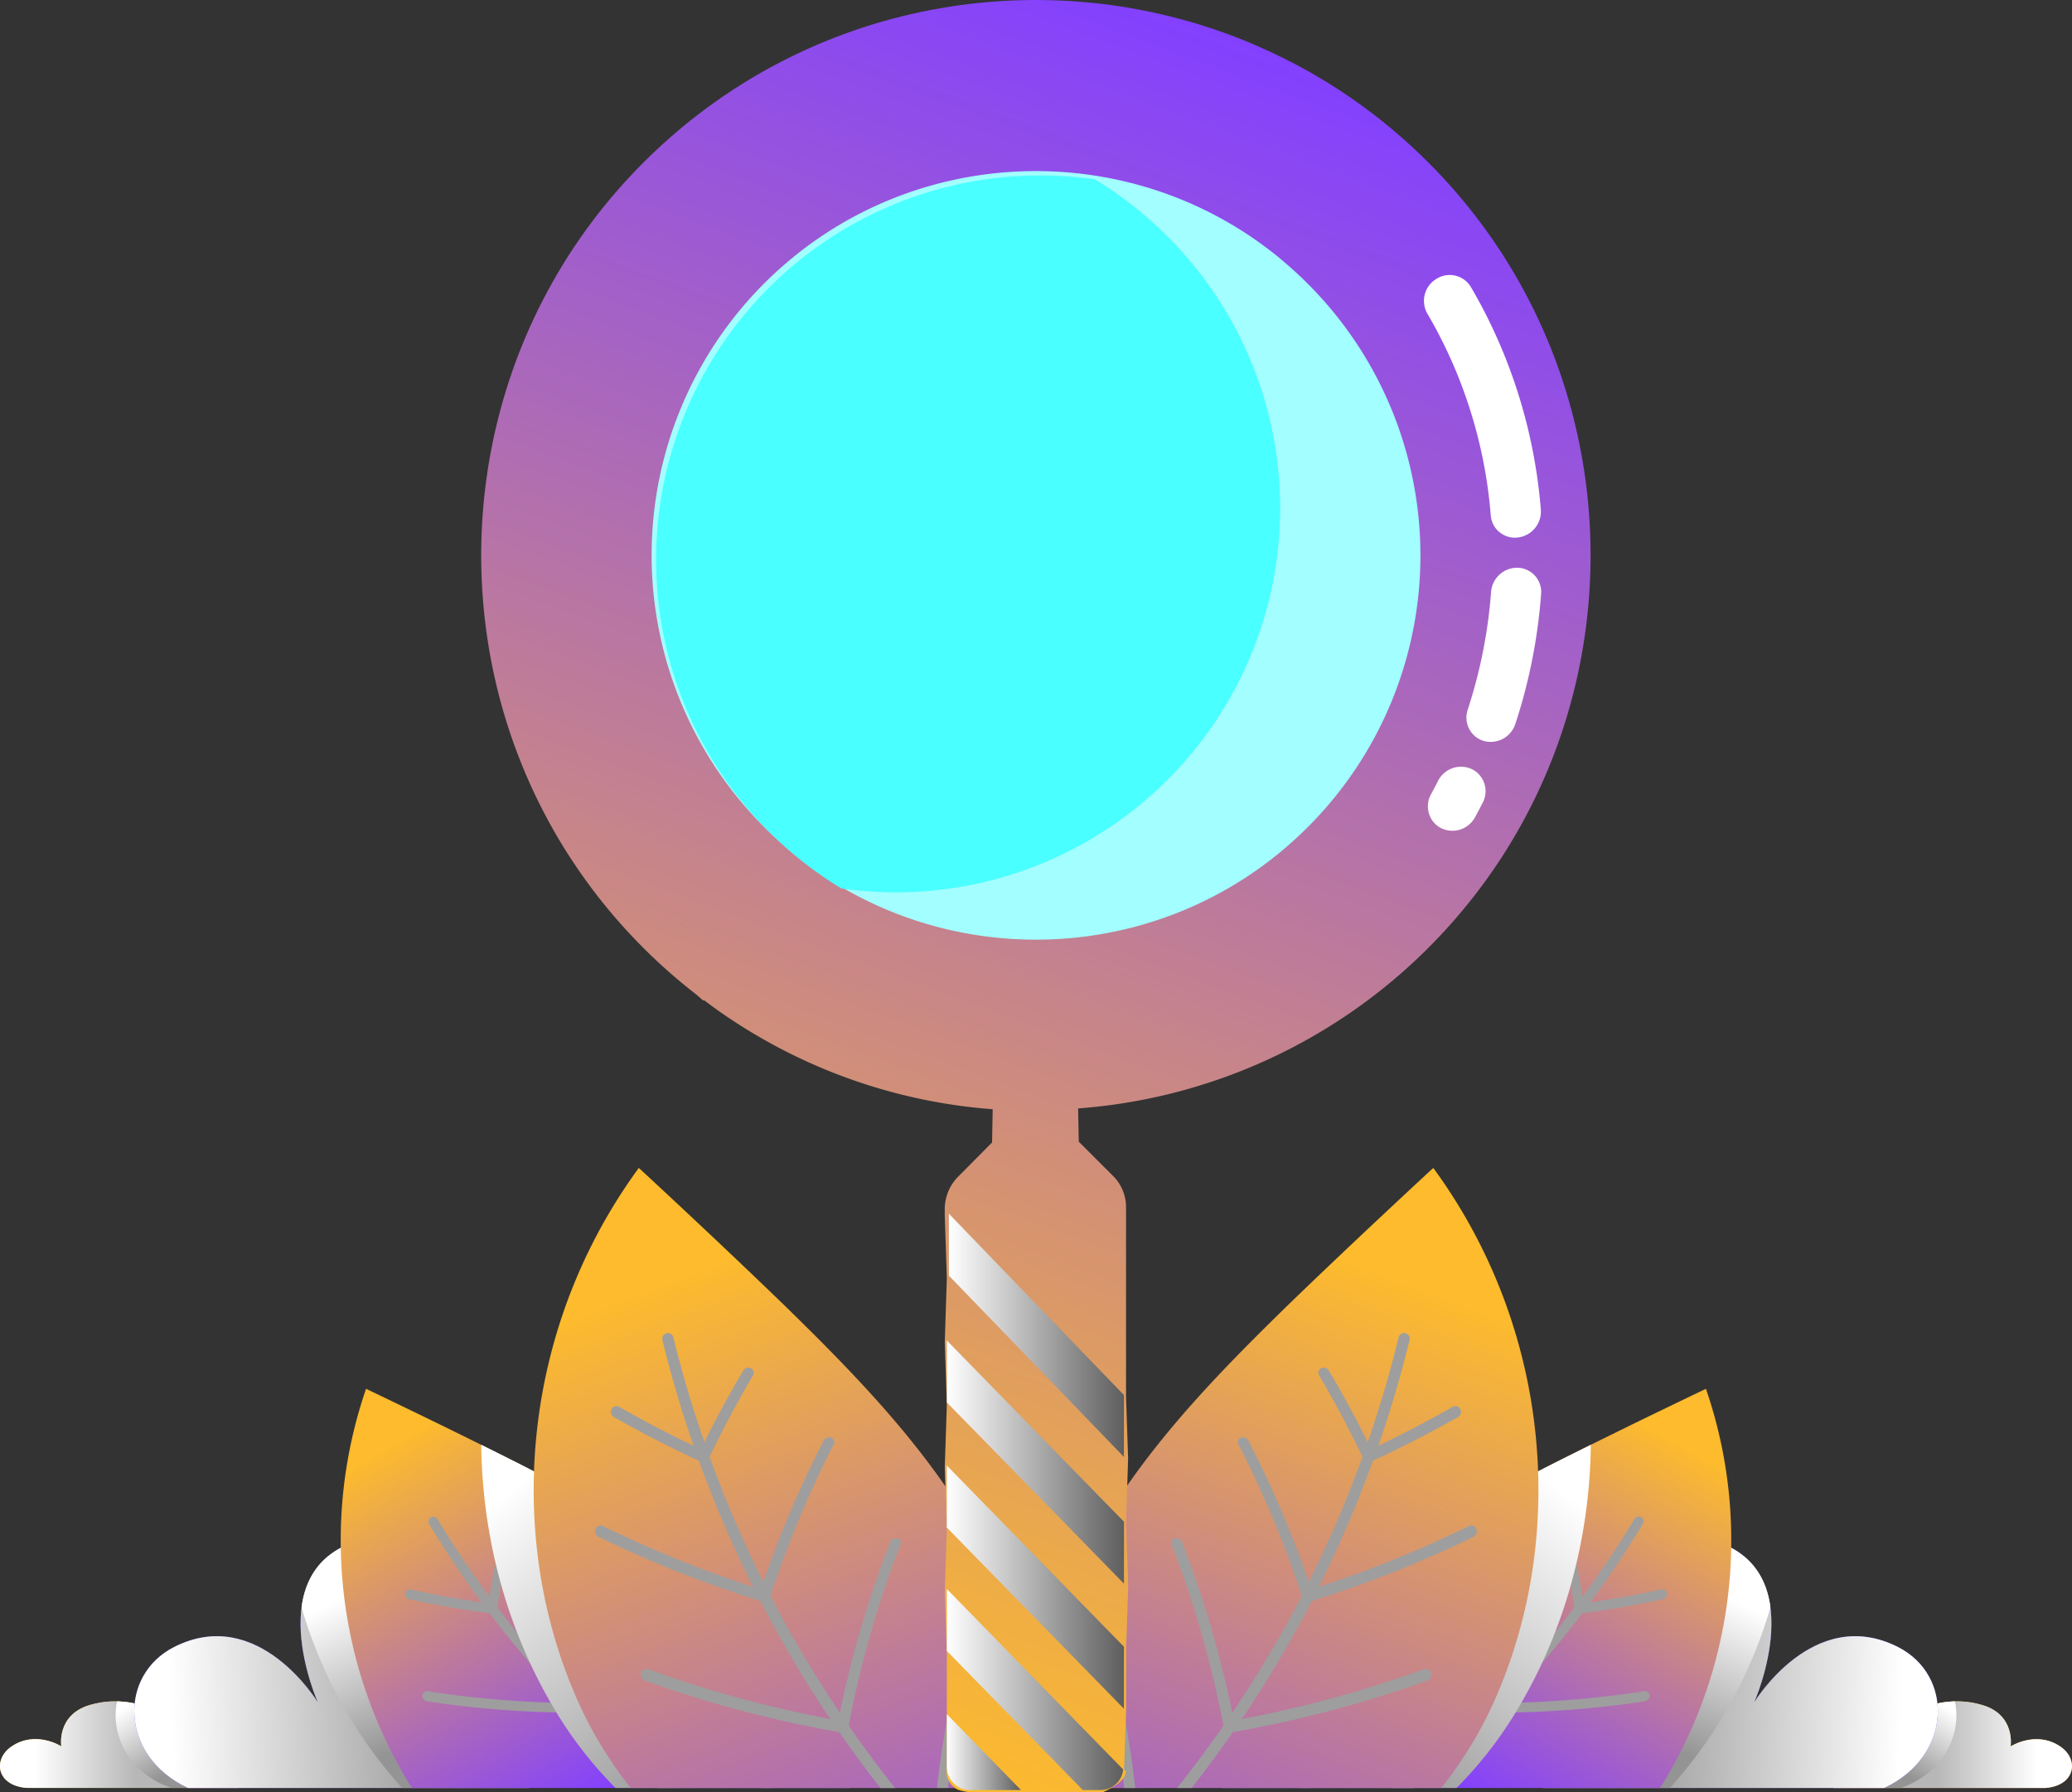 <svg xmlns="http://www.w3.org/2000/svg" xmlns:xlink="http://www.w3.org/1999/xlink" width="994.42" height="860.05" viewBox="0 0 994.42 860.05">
  <rect x="0" y="0" width="994.42" height="860.05" fill="#333333" stroke="none"/>
  <defs>
    <linearGradient id="linear-gradient" x1="-9703.9" y1="1002.21" x2="-9655.38" y2="1002.21" gradientTransform="matrix(-1, 0, 0, 1, -8591.75, 0)" gradientUnits="userSpaceOnUse">
      <stop offset="0" stop-color="#fff"/>
      <stop offset="1" stop-color="#b7b7b7"/>
    </linearGradient>
    <linearGradient id="linear-gradient-2" x1="1063.95" y1="981.17" x2="1042.98" y2="1012.17" gradientUnits="userSpaceOnUse">
      <stop offset="0" stop-color="#fff"/>
      <stop offset="1" stop-color="#949494"/>
    </linearGradient>
    <linearGradient id="linear-gradient-3" x1="1047.78" y1="968.95" x2="911.47" y2="962.57" xlink:href="#linear-gradient-2"/>
    <linearGradient id="linear-gradient-4" x1="945.03" y1="922.74" x2="912.21" y2="992.04" xlink:href="#linear-gradient-2"/>
    <linearGradient id="linear-gradient-5" x1="925.83" y1="849.3" x2="827.36" y2="1018.88" gradientUnits="userSpaceOnUse">
      <stop offset="0" stop-color="#fdbb2d"/>
      <stop offset="1" stop-color="#8340ff"/>
    </linearGradient>
    <linearGradient id="linear-gradient-6" x1="884.79" y1="880.44" x2="775.38" y2="1015.83" xlink:href="#linear-gradient-2"/>
    <linearGradient id="linear-gradient-7" x1="814.74" y1="782.38" x2="675.24" y2="1159.85" xlink:href="#linear-gradient-5"/>
    <linearGradient id="linear-gradient-8" x1="-17156.11" y1="1002.21" x2="-17107.59" y2="1002.21" gradientTransform="translate(17307.54)" xlink:href="#linear-gradient"/>
    <linearGradient id="linear-gradient-9" x1="8516.16" y1="981.17" x2="8495.19" y2="1012.17" gradientTransform="matrix(-1, 0, 0, 1, 8715.79, 0)" xlink:href="#linear-gradient-2"/>
    <linearGradient id="linear-gradient-10" x1="8499.99" y1="968.95" x2="8363.68" y2="962.57" gradientTransform="matrix(-1, 0, 0, 1, 8715.79, 0)" xlink:href="#linear-gradient-2"/>
    <linearGradient id="linear-gradient-11" x1="8397.24" y1="922.74" x2="8364.42" y2="992.04" gradientTransform="matrix(-1, 0, 0, 1, 8715.79, 0)" xlink:href="#linear-gradient-2"/>
    <linearGradient id="linear-gradient-12" x1="8378.04" y1="849.3" x2="8279.57" y2="1018.88" gradientTransform="matrix(-1, 0, 0, 1, 8715.79, 0)" xlink:href="#linear-gradient-5"/>
    <linearGradient id="linear-gradient-13" x1="8337" y1="880.44" x2="8227.59" y2="1015.83" gradientTransform="matrix(-1, 0, 0, 1, 8715.79, 0)" xlink:href="#linear-gradient-2"/>
    <linearGradient id="linear-gradient-14" x1="8266.95" y1="782.38" x2="8127.45" y2="1159.85" gradientTransform="matrix(-1, 0, 0, 1, 8715.79, 0)" xlink:href="#linear-gradient-5"/>
    <linearGradient id="linear-gradient-15" x1="724.13" y1="181.42" x2="434.61" y2="964.84" gradientUnits="userSpaceOnUse">
      <stop offset="0" stop-color="#8340ff"/>
      <stop offset="1" stop-color="#fdbb2d"/>
    </linearGradient>
    <linearGradient id="linear-gradient-16" x1="524.38" y1="120.93" x2="1095.19" y2="693.91" gradientTransform="matrix(0.63, 0.59, -0.63, 0.67, 595.32, -331.08)" gradientUnits="userSpaceOnUse">
      <stop offset="0" stop-color="#fff"/>
      <stop offset="1" stop-color="#fff"/>
    </linearGradient>
    <linearGradient id="linear-gradient-17" x1="455.39" y1="640.81" x2="539.42" y2="640.81" gradientUnits="userSpaceOnUse">
      <stop offset="0" stop-color="#fff"/>
      <stop offset="1" stop-color="#5e5e5e"/>
    </linearGradient>
    <linearGradient id="linear-gradient-18" x1="454.42" y1="701.64" x2="539.45" y2="701.64" xlink:href="#linear-gradient-17"/>
    <linearGradient id="linear-gradient-19" x1="454.39" y1="761.64" x2="539.42" y2="761.64" xlink:href="#linear-gradient-17"/>
    <linearGradient id="linear-gradient-20" x1="588.97" y1="975.75" x2="673.62" y2="975.75" xlink:href="#linear-gradient-17"/>
    <linearGradient id="linear-gradient-21" x1="588.97" y1="1005.78" x2="624.59" y2="1005.78" xlink:href="#linear-gradient-17"/>
  </defs>
  <g style="isolation: isolate">
    <g id="main">
      <path d="M776.44,578c-69.6,69.6-176.28,80-257,31.16-1.64-1-3.26-2-4.88-3s-2.91-1.89-4.35-2.87q-3.15-2.14-6.23-4.39-2.13-1.57-4.21-3.19A209.81,209.81,0,0,1,747.68,257.3c.78.54,1.57,1.1,2.35,1.66s1.42,1,2.13,1.54c1.35,1,2.68,2,4,3,.7.52,1.39,1.07,2.09,1.63,1.37,1.09,2.75,2.2,4.11,3.35q7.26,6,14.07,12.84A209.51,209.51,0,0,1,776.44,578Z" transform="translate(-134.58 -164.95)" style="fill: #a3ffff"/>
      <path d="M1086,983.2c16,4.76,13.54,19.84,13.54,19.84s12.3-7.91,24,.16c8.93,6.16,7.12,18.72-7.44,19.8H1014.45C1028,1000.49,1056,974.27,1086,983.2Z" transform="translate(-134.58 -164.95)" style="fill: #fdbb2d"/>
      <path d="M1086,983.2c16,4.76,13.54,19.84,13.54,19.84s12.3-7.91,24,.16c8.93,6.16,7.12,18.72-7.44,19.8H1014.45C1028,1000.49,1056,974.27,1086,983.2Z" transform="translate(-134.58 -164.95)" style="mix-blend-mode: color-burn;fill: url(#linear-gradient)"/>
      <path d="M1072.84,981.43c-24.83.54-46.89,22.4-58.39,41.57h32.23C1066.29,1016.49,1076.28,998.38,1072.84,981.43Z" transform="translate(-134.58 -164.95)" style="mix-blend-mode: color-burn;fill: url(#linear-gradient-2)"/>
      <path d="M955.73,903.94c49.46,13.65,20.71,78,20.71,78s28.43-47.11,69-26.62c26.79,13.55,26.32,52.26-6.6,67.68H875.23C867.67,949.19,905,889.93,955.73,903.94Z" transform="translate(-134.58 -164.95)" style="fill: #8340ff"/>
      <path d="M955.73,903.94c49.46,13.65,20.71,78,20.71,78s28.43-47.11,69-26.62c26.79,13.55,26.32,52.26-6.6,67.68H875.23C867.67,949.19,905,889.93,955.73,903.94Z" transform="translate(-134.58 -164.95)" style="mix-blend-mode: color-burn;fill: url(#linear-gradient-3)"/>
      <path d="M984.27,936.35c-1.81-14-9.19-27.07-28.54-32.41-50.77-14-88.06,45.25-80.5,119.06H936A222.42,222.42,0,0,0,984.27,936.35Z" transform="translate(-134.58 -164.95)" style="mix-blend-mode: color-burn;fill: url(#linear-gradient-4)"/>
      <path d="M931.32,1023a223.78,223.78,0,0,0,22-191.57c-16.7,8-44.46,21.35-74,36.25-29.73,15.22-61.3,32-88.91,54.32-28.78,23.29-46.6,55.38-62.92,88q-3.18,6.54-6.26,13Z" transform="translate(-134.58 -164.95)" style="fill: url(#linear-gradient-5)"/>
      <path d="M934.6,929.54a2.27,2.27,0,0,0-2.75-1.82q-17.07,3.78-34,6.23,13.44-18.23,25.2-37.71a2.33,2.33,0,0,0-4-2.41q-11.64,19.29-25,37.35-2.71-16.74-6.56-32.87a2.46,2.46,0,0,0-2.75-1.82,2,2,0,0,0-1.7,2.53q4.3,18.26,7.14,37.33a482.51,482.51,0,0,1-36.36,42.57A441.5,441.5,0,0,0,847.39,916a2.55,2.55,0,0,0-2.58-2.05,1.88,1.88,0,0,0-1.81,2.26,438.7,438.7,0,0,1,6.43,67.35,482.67,482.67,0,0,1-41.52,37.52,435.92,435.92,0,0,0,1-73.26,2.61,2.61,0,0,0-2.34-2.33,1.82,1.82,0,0,0-2,2,433.87,433.87,0,0,1-1.52,75.53h9.83a489.62,489.62,0,0,0,39.85-36.19A477.91,477.91,0,0,0,924,981.4a2.69,2.69,0,0,0,2.24-2.8,2.2,2.2,0,0,0-2.58-2.05,476.21,476.21,0,0,1-66.4,5.6,488.67,488.67,0,0,0,36.71-43q19.18-2.52,38.68-6.76A2.51,2.51,0,0,0,934.6,929.54Zm-170.86,71.9a1.94,1.94,0,0,0-2.39,1.72q-1.08,9.87-2.65,19.84h4.54q1.44-9.48,2.44-18.89A2.52,2.52,0,0,0,763.74,1001.44Z" transform="translate(-134.58 -164.95)" style="fill: #9e9e9e;mix-blend-mode: color-burn"/>
      <path d="M879.3,867.68c-29.73,15.22-61.3,32-88.91,54.32-28.78,23.29-46.6,55.38-62.92,88q-3.18,6.54-6.26,13H833.62a193.32,193.32,0,0,0,30-39c24.69-41.84,34-86.46,34.45-125.7C892,861.33,885.67,864.47,879.3,867.68Z" transform="translate(-134.58 -164.95)" style="mix-blend-mode: color-burn;fill: url(#linear-gradient-6)"/>
      <path d="M826.28,1023a194.32,194.32,0,0,0,28-47.68c23.09-55.85,22-112.6,11.4-156.5a261,261,0,0,0-43.22-93.39c-15.83,14.66-42.13,39.14-69.93,66-27.85,27.23-57.2,56.82-80.23,91.23-24,35.89-32.76,77.78-39.67,119.7-1.06,6.92-2.07,13.84-3,20.68Z" transform="translate(-134.58 -164.95)" style="fill: url(#linear-gradient-7)"/>
      <path d="M843.14,898.68a2.58,2.58,0,0,0-3.59-1.39,556.1,556.1,0,0,1-72,29.19,568.45,568.45,0,0,0,26-60.56q20.5-9.43,40.74-20.89a2.94,2.94,0,0,0,1.14-3.86,2.63,2.63,0,0,0-3.69-1.08q-17.7,10.11-35.65,18.67,8.67-24.93,15-50.71a2.72,2.72,0,0,0-5.29-1.3Q799.58,832.25,791,857q-8.81-17.7-18.67-34.33a2.86,2.86,0,0,0-3.69-1.08,2.39,2.39,0,0,0-1,3.41q11.1,18.84,20.85,39.1a564.23,564.23,0,0,1-25.77,60,516.07,516.07,0,0,0-29-67.84,3,3,0,0,0-3.59-1.39,2.19,2.19,0,0,0-1.23,3.14,513.56,513.56,0,0,1,30.44,72.78A562.36,562.36,0,0,1,726,986.88a507.72,507.72,0,0,0-24.17-81.94,3,3,0,0,0-3.4-1.79,2.12,2.12,0,0,0-1.55,2.93,505.82,505.82,0,0,1,24.88,87Q711.14,1008.4,699.5,1023h7q10.29-13.12,19.78-26.82a567.09,567.09,0,0,0,93.12-24.67,3.19,3.19,0,0,0,2-3.74,2.54,2.54,0,0,0-3.4-1.79,564.85,564.85,0,0,1-87.42,23.93,568.93,568.93,0,0,0,33.6-56.67,559.1,559.1,0,0,0,77.5-30.66A3.15,3.15,0,0,0,843.14,898.68ZM670,980.3A2.26,2.26,0,0,0,668,983q3.81,19.58,6.08,40h5.34q-2.36-20.6-6.27-40.39A2.94,2.94,0,0,0,670,980.3Z" transform="translate(-134.58 -164.95)" style="fill: #9e9e9e;mix-blend-mode: color-burn"/>
      <path d="M177.56,983.2C161.58,988,164,1003,164,1003s-12.3-7.91-24,.16c-8.93,6.16-7.12,18.72,7.44,19.8H249.13C235.63,1000.49,207.58,974.27,177.56,983.2Z" transform="translate(-134.58 -164.95)" style="fill: #fdbb2d"/>
      <path d="M177.56,983.2C161.58,988,164,1003,164,1003s-12.3-7.91-24,.16c-8.93,6.16-7.12,18.72,7.44,19.8H249.13C235.63,1000.49,207.58,974.27,177.56,983.2Z" transform="translate(-134.58 -164.95)" style="mix-blend-mode: color-burn;fill: url(#linear-gradient-8)"/>
      <path d="M190.74,981.43c24.83.54,46.89,22.4,58.39,41.57H216.9C197.29,1016.49,187.3,998.38,190.74,981.43Z" transform="translate(-134.58 -164.95)" style="mix-blend-mode: color-burn;fill: url(#linear-gradient-9)"/>
      <path d="M307.85,903.94c-49.46,13.65-20.71,78-20.71,78s-28.43-47.11-68.95-26.62c-26.79,13.55-26.32,52.26,6.6,67.68H388.35C395.91,949.19,358.62,889.93,307.85,903.94Z" transform="translate(-134.58 -164.95)" style="fill: #8340ff"/>
      <path d="M307.85,903.94c-49.46,13.65-20.71,78-20.71,78s-28.43-47.11-68.95-26.62c-26.79,13.55-26.32,52.26,6.6,67.68H388.35C395.91,949.19,358.62,889.93,307.85,903.94Z" transform="translate(-134.58 -164.95)" style="mix-blend-mode: color-burn;fill: url(#linear-gradient-10)"/>
      <path d="M279.31,936.35c1.81-14,9.19-27.07,28.54-32.41,50.77-14,88.06,45.25,80.5,119.06H327.56A222.42,222.42,0,0,1,279.31,936.35Z" transform="translate(-134.58 -164.95)" style="mix-blend-mode: color-burn;fill: url(#linear-gradient-11)"/>
      <path d="M332.26,1023a223.78,223.78,0,0,1-22-191.57c16.7,8,44.45,21.35,74,36.25,29.74,15.22,61.3,32,88.91,54.32,28.78,23.29,46.6,55.38,62.92,88q3.18,6.54,6.26,13Z" transform="translate(-134.58 -164.95)" style="fill: url(#linear-gradient-12)"/>
      <path d="M330.9,932.41q19.47,4.25,38.68,6.76a488.67,488.67,0,0,0,36.71,43,476.21,476.21,0,0,1-66.4-5.6,2.2,2.2,0,0,0-2.58,2.05,2.69,2.69,0,0,0,2.24,2.8,477.91,477.91,0,0,0,71.27,5.41A489.62,489.62,0,0,0,450.67,1023h9.83A433.87,433.87,0,0,1,459,947.47a1.82,1.82,0,0,0-2-2,2.59,2.59,0,0,0-2.33,2.33,434.85,434.85,0,0,0,1,73.26,484.17,484.17,0,0,1-41.52-37.52,440,440,0,0,1,6.43-67.35,1.88,1.88,0,0,0-1.81-2.26,2.55,2.55,0,0,0-2.58,2.05,441.5,441.5,0,0,0-6.53,62.94,482.51,482.51,0,0,1-36.36-42.57q2.82-19.07,7.14-37.33a2,2,0,0,0-1.7-2.53,2.46,2.46,0,0,0-2.75,1.82q-3.84,16.11-6.56,32.87-13.31-18-24.95-37.35a2.34,2.34,0,0,0-4,2.41q11.75,19.47,25.2,37.71-16.87-2.44-33.95-6.23a2.27,2.27,0,0,0-2.75,1.82A2.51,2.51,0,0,0,330.9,932.41Zm167,71.7q1,9.4,2.44,18.89h4.54q-1.56-10-2.65-19.84a1.94,1.94,0,0,0-2.39-1.72A2.52,2.52,0,0,0,497.9,1004.11Z" transform="translate(-134.58 -164.95)" style="fill: #9e9e9e;mix-blend-mode: color-burn"/>
      <path d="M384.28,867.68c29.74,15.22,61.3,32,88.91,54.32,28.78,23.29,46.6,55.38,62.92,88q3.18,6.54,6.26,13H430a193.32,193.32,0,0,1-30-39c-24.69-41.84-34-86.46-34.45-125.7C371.63,861.33,377.91,864.47,384.28,867.68Z" transform="translate(-134.58 -164.95)" style="mix-blend-mode: color-burn;fill: url(#linear-gradient-13)"/>
      <path d="M437.3,1023a194.32,194.32,0,0,1-27.95-47.68c-23.09-55.85-22-112.6-11.4-156.5a261,261,0,0,1,43.22-93.39c15.84,14.66,42.13,39.14,69.93,66,27.85,27.23,57.2,56.82,80.23,91.23,24,35.89,32.76,77.78,39.67,119.7,1.06,6.92,2.07,13.84,3,20.68Z" transform="translate(-134.58 -164.95)" style="fill: url(#linear-gradient-14)"/>
      <path d="M422,902.58a558.72,558.72,0,0,0,77.51,30.66,566.93,566.93,0,0,0,33.59,56.67A564.85,564.85,0,0,1,445.65,966a2.54,2.54,0,0,0-3.4,1.79,3.19,3.19,0,0,0,2,3.74,567.09,567.09,0,0,0,93.12,24.67q9.48,13.68,19.78,26.82h7q-11.62-14.61-22.26-29.92a505.82,505.82,0,0,1,24.88-87,2.12,2.12,0,0,0-1.55-2.93,3,3,0,0,0-3.4,1.79,507.72,507.72,0,0,0-24.17,81.94,562.36,562.36,0,0,1-33.27-56.14A513.56,513.56,0,0,1,534.75,858a2.19,2.19,0,0,0-1.23-3.14,3,3,0,0,0-3.59,1.39,516.07,516.07,0,0,0-29,67.84,564.23,564.23,0,0,1-25.77-60Q484.87,843.82,496,825a2.38,2.38,0,0,0-1-3.41,2.86,2.86,0,0,0-3.69,1.08q-9.86,16.62-18.67,34.33-8.6-24.69-14.88-50.22a2.72,2.72,0,0,0-5.29,1.3q6.35,25.76,15,50.71-17.94-8.55-35.65-18.67a2.63,2.63,0,0,0-3.69,1.08,2.94,2.94,0,0,0,1.14,3.86q20.22,11.46,40.74,20.89a568.45,568.45,0,0,0,26,60.56,556.1,556.1,0,0,1-72-29.19,2.57,2.57,0,0,0-3.58,1.39A3.13,3.13,0,0,0,422,902.58Zm168.5,80q-3.91,19.78-6.27,40.39h5.34q2.26-20.36,6.08-40a2.26,2.26,0,0,0-2.07-2.74A3,3,0,0,0,590.47,982.61Z" transform="translate(-134.58 -164.95)" style="fill: #9e9e9e;mix-blend-mode: color-burn"/>
      <path d="M819.22,242.07q-9.11-9-18.84-17c-2.18-1.78-4.38-3.53-6.6-5.23q-6.53-5-13.29-9.57l-2.11-1.41q-2.11-1.38-4.23-2.73h0q-2-1.29-4.08-2.53c-2.65-1.61-5.32-3.16-8-4.68q-3.78-2.11-7.62-4.11L750.82,193q-3.51-1.74-7.05-3.39c-2.21-1-4.43-2-6.67-3h0c-96.87-41.68-213.44-23.18-292.84,55.47-103.39,102.42-105.2,270.08-4,374.62a266.37,266.37,0,0,0,28.08,25.18c1.19.92,3.58,3.13,3.58,3.13h.65c1.19.9,2.38,1.79,3.59,2.67q5,3.68,10.18,7.07A262.41,262.41,0,0,0,611,697.27v.11l-.29,15.83-16.29,16.42A22.13,22.13,0,0,0,588,745.21v3.2l1,29.73-1,31.16L589,839l-1,30.33,1,29.73-1,29.82,1,29.73v55.6a8.53,8.53,0,0,0,2,6.89,10.61,10.61,0,0,0,1.74,1.74l.46.34a1.51,1.51,0,0,0,.26.18c1.76,1.19,6.17,1.61,6.17,1.61h64.29s10.43-4.08,11-9.66c0-.36.06-.73-.87-1.1l1-28.6V956l1-30.27L675,896l1-31.1-1-29.67V744.87a21.06,21.06,0,0,0-6.26-15.62l-16.43-16.43L652,696.88a265.3,265.3,0,0,0,171.16-80.19C924.42,512.15,922.61,344.49,819.22,242.07ZM528.3,584.14c-1.84-1.25-3.67-2.54-5.47-3.86q-1.86-1.37-3.71-2.8A184.5,184.5,0,0,1,501.3,301c64.06-64.06,163.88-71.07,235.76-21l2.07,1.46,1.87,1.36c1.19.87,2.36,1.75,3.53,2.66l1.83,1.43q1.82,1.44,3.62,3,6.28,5.26,12.19,11.16a184.23,184.23,0,0,1,0,260.86c-62.39,62.39-158.66,70.67-230,24.86C530.84,585.85,529.57,585,528.3,584.14Z" transform="translate(-134.58 -164.95)" style="fill: url(#linear-gradient-15)"/>
      <path d="M823.51,560.48a11.93,11.93,0,0,1-2.1-14.44c1.13-2.07,2.24-4.18,3.31-6.28A12.33,12.33,0,0,1,841,534.07a11.81,11.81,0,0,1,5.17,16.11c-1.18,2.31-2.41,4.65-3.66,6.93a12.31,12.31,0,0,1-16.4,5.2A11.38,11.38,0,0,1,823.51,560.48ZM842,517.83a11.82,11.82,0,0,1-3-12.35,238.2,238.2,0,0,0,11.2-56.5,12.53,12.53,0,0,1,12.91-11.56A11.62,11.62,0,0,1,874.21,450a262.34,262.34,0,0,1-12.36,62.36,12.45,12.45,0,0,1-15.25,8.14A11.5,11.5,0,0,1,842,517.83Zm11.64-98a11.63,11.63,0,0,1-3.59-7.55A227.89,227.89,0,0,0,832.91,342a224.33,224.33,0,0,0-13.32-26.58A12.32,12.32,0,0,1,824,298.76a11.84,11.84,0,0,1,16.48,3.88A248.77,248.77,0,0,1,855.18,332a251.79,251.79,0,0,1,18.9,77.56A12.55,12.55,0,0,1,863,422.9,11.68,11.68,0,0,1,853.62,419.8Z" transform="translate(-134.58 -164.95)" style="fill: url(#linear-gradient-16)"/>
      <polygon points="539.42 669.5 539.39 699.18 455.6 612.37 455.42 612.18 455.39 582.44 455.57 582.63 539.25 669.32 539.42 669.5" style="mix-blend-mode: color-burn;fill: url(#linear-gradient-17)"/>
      <polygon points="539.45 730.29 539.27 730.11 454.61 643.48 454.42 643.29 454.45 673.05 454.63 673.24 539.24 759.81 539.42 759.99 539.45 730.29" style="mix-blend-mode: color-burn;fill: url(#linear-gradient-18)"/>
      <polygon points="539.42 790.27 539.39 820.01 454.42 733.07 454.39 703.27 539.42 790.27" style="mix-blend-mode: color-burn;fill: url(#linear-gradient-19)"/>
      <path d="M673.62,1014.11a10.9,10.9,0,0,1-10.74,9.89h-8.62l-65.07-66.58-.19-.19,0-29.73Z" transform="translate(-134.58 -164.95)" style="mix-blend-mode: color-burn;fill: url(#linear-gradient-20)"/>
      <path d="M624.59,1024H600a10.53,10.53,0,0,1-6.21-2,1.14,1.14,0,0,1-.25-.18,5.3,5.3,0,0,1-.45-.34l-1.71-1.74a11.2,11.2,0,0,1-2.37-6.89l0-25.27Z" transform="translate(-134.58 -164.95)" style="mix-blend-mode: color-burn;fill: url(#linear-gradient-21)"/>
      <path d="M694.9,539.19a184.29,184.29,0,0,1-156.5,52.12q-2.16-1.3-4.29-2.67c-1.29-.82-2.56-1.66-3.83-2.53-1.84-1.25-3.67-2.54-5.47-3.86-1.25-.92-2.48-1.85-3.71-2.8a186.1,186.1,0,0,1-17.64-15.54A184.4,184.4,0,0,1,660,251q4.88,2.94,9.61,6.23l2.07,1.46,1.87,1.36c1.19.87,2.36,1.75,3.53,2.66.61.46,1.22.94,1.83,1.43q1.82,1.44,3.62,3,6.38,5.29,12.37,11.29A184.21,184.21,0,0,1,694.9,539.19Z" transform="translate(-134.58 -164.95)" style="fill: #4affff"/>
    </g>
  </g>
</svg>
